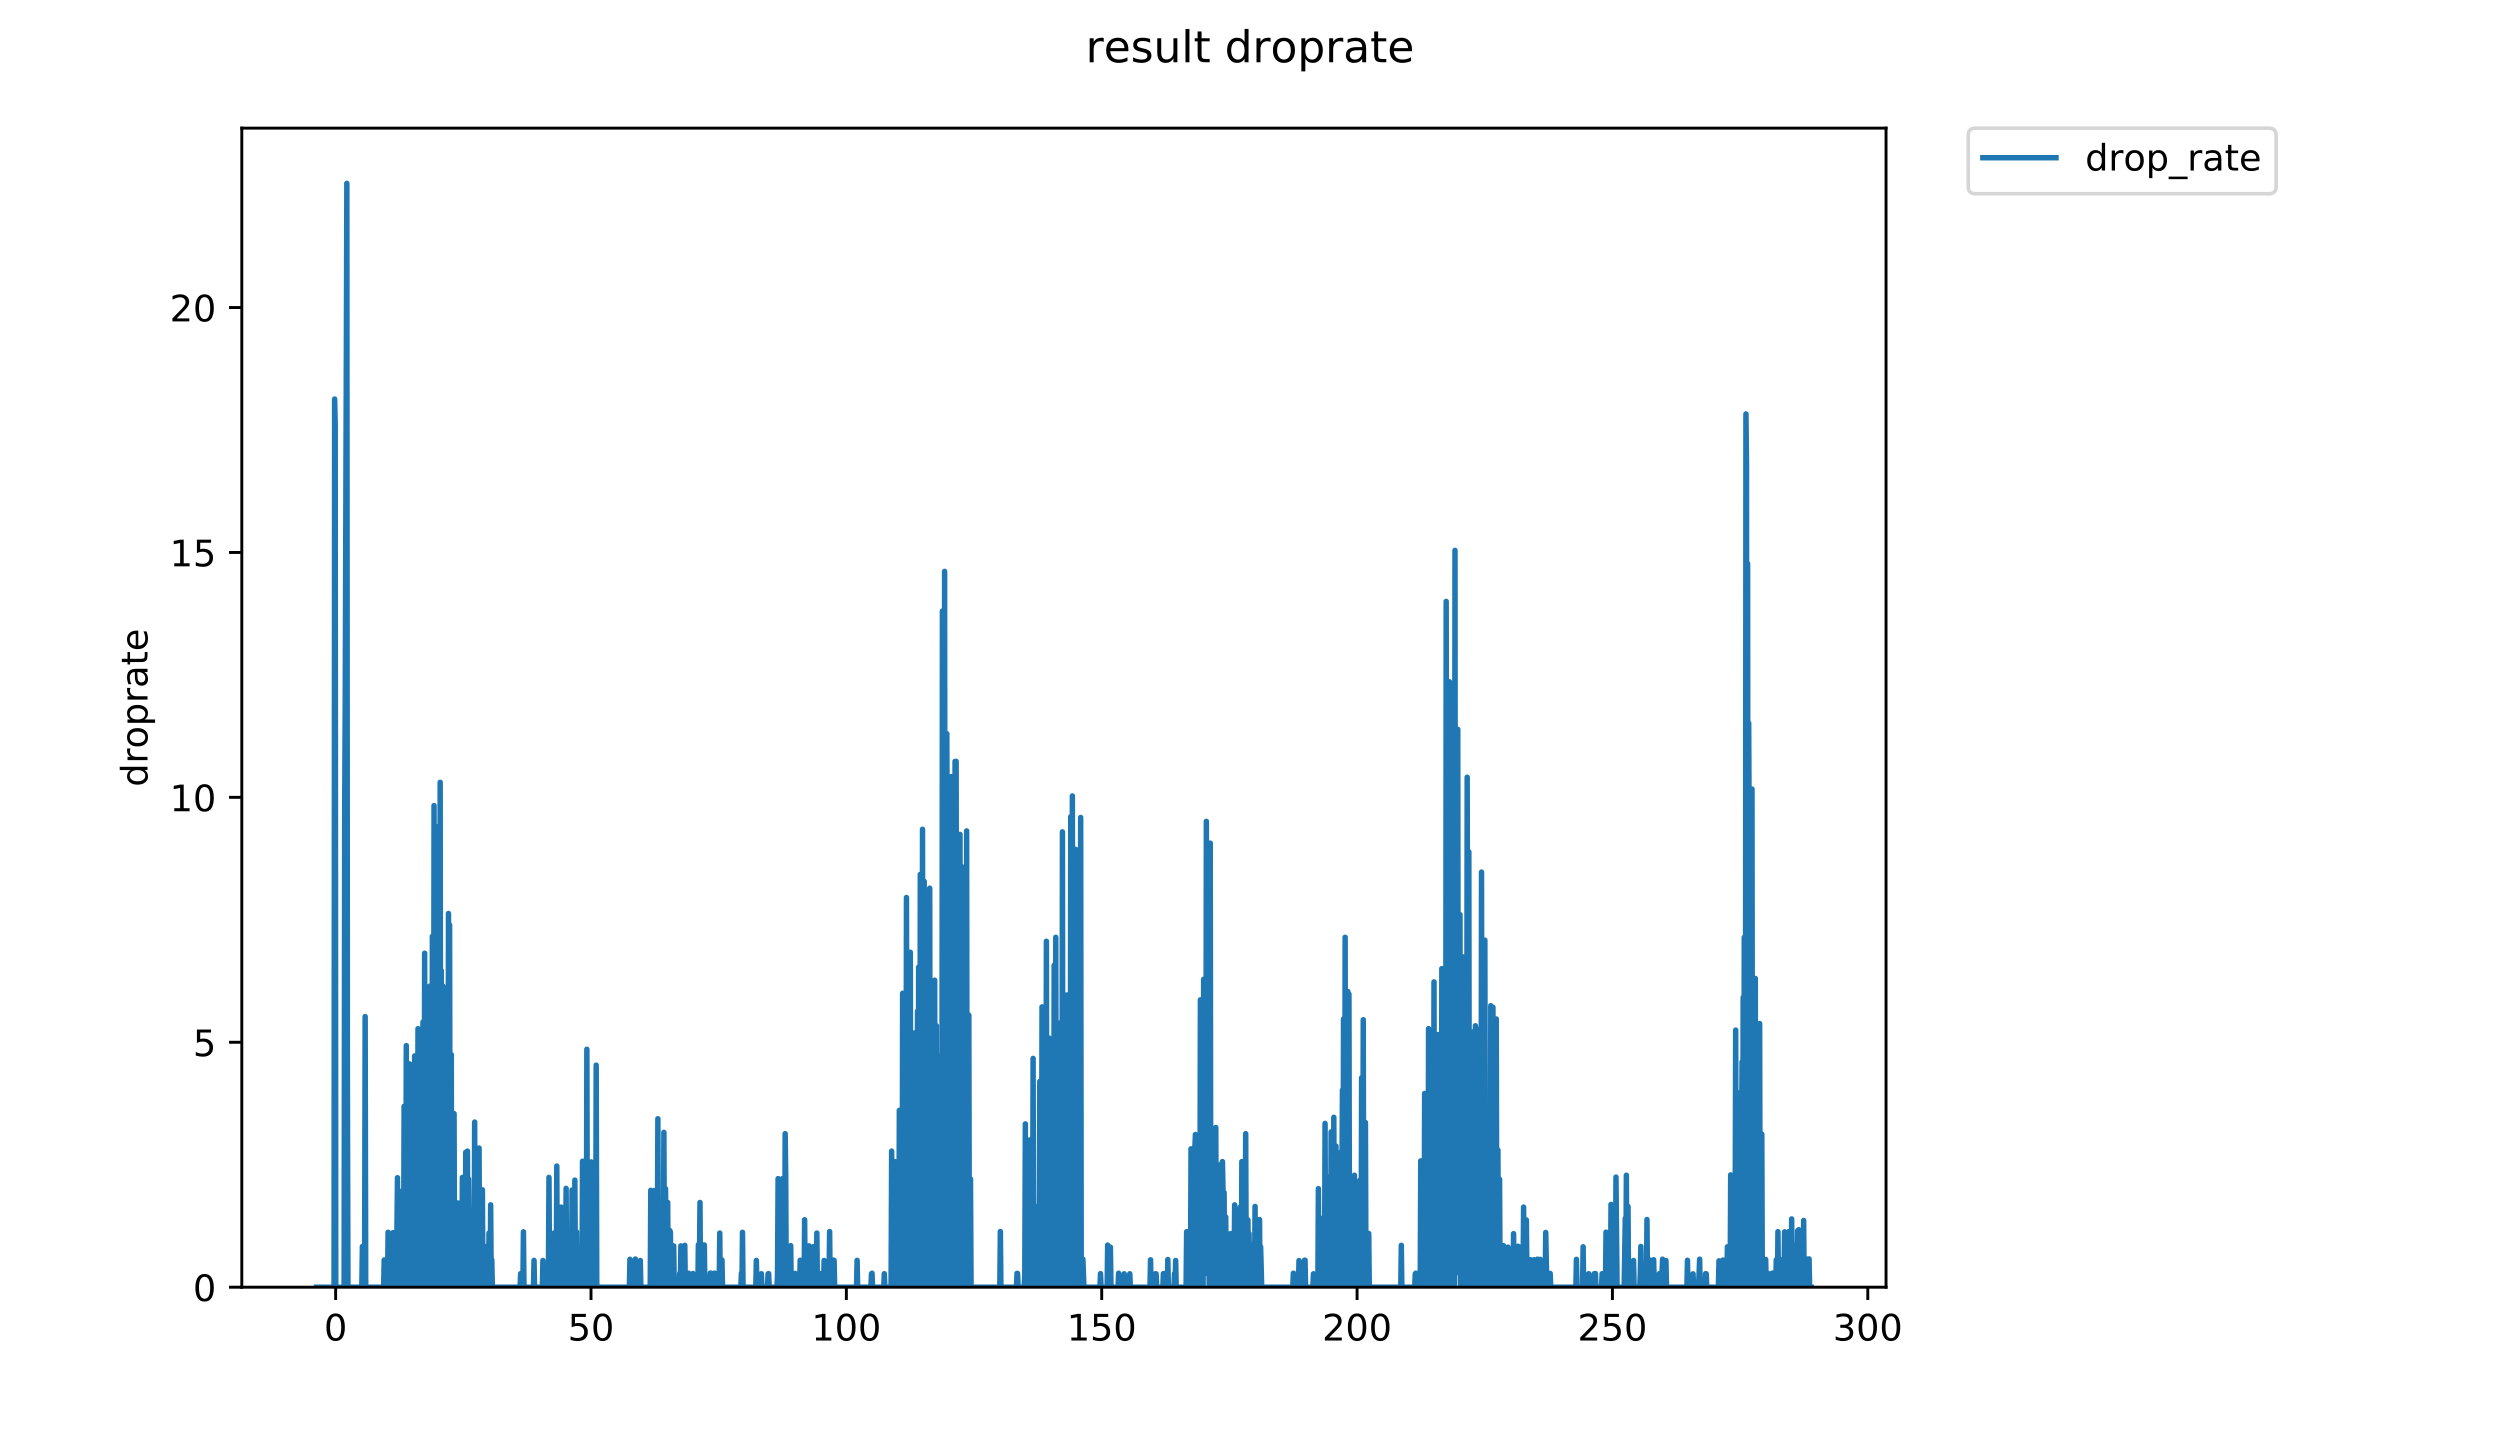 <?xml version="1.0" encoding="utf-8" standalone="no"?>
<!DOCTYPE svg PUBLIC "-//W3C//DTD SVG 1.1//EN"
  "http://www.w3.org/Graphics/SVG/1.1/DTD/svg11.dtd">
<!-- Created with matplotlib (https://matplotlib.org/) -->
<svg height="396pt" version="1.1" viewBox="0 0 684 396" width="684pt" xmlns="http://www.w3.org/2000/svg" xmlns:xlink="http://www.w3.org/1999/xlink">
 <defs>
  <style type="text/css">
*{stroke-linecap:butt;stroke-linejoin:round;}
  </style>
 </defs>
 <g id="figure_1">
  <g id="patch_1">
   <path d="M 0 396 
L 684 396 
L 684 0 
L 0 0 
z
" style="fill:#ffffff;"/>
  </g>
  <g id="axes_1">
   <g id="patch_2">
    <path d="M 66.159 352.174 
L 516.019 352.174 
L 516.019 35.062 
L 66.159 35.062 
z
" style="fill:#ffffff;"/>
   </g>
   <g id="matplotlib.axis_1">
    <g id="xtick_1">
     <g id="line2d_1">
      <defs>
       <path d="M 0 0 
L 0 3.5 
" id="mff8808a3f1" style="stroke:#000000;stroke-width:0.8;"/>
      </defs>
      <g>
       <use style="stroke:#000000;stroke-width:0.8;" x="91.833" xlink:href="#mff8808a3f1" y="352.174"/>
      </g>
     </g>
     <g id="text_1">
      <!-- 0 -->
      <defs>
       <path d="M 31.781 66.406 
Q 24.172 66.406 20.328 58.906 
Q 16.5 51.422 16.5 36.375 
Q 16.5 21.391 20.328 13.891 
Q 24.172 6.391 31.781 6.391 
Q 39.453 6.391 43.281 13.891 
Q 47.125 21.391 47.125 36.375 
Q 47.125 51.422 43.281 58.906 
Q 39.453 66.406 31.781 66.406 
z
M 31.781 74.219 
Q 44.047 74.219 50.516 64.516 
Q 56.984 54.828 56.984 36.375 
Q 56.984 17.969 50.516 8.266 
Q 44.047 -1.422 31.781 -1.422 
Q 19.531 -1.422 13.062 8.266 
Q 6.594 17.969 6.594 36.375 
Q 6.594 54.828 13.062 64.516 
Q 19.531 74.219 31.781 74.219 
z
" id="DejaVuSans-48"/>
      </defs>
      <g transform="translate(88.651 366.773)scale(0.1 -0.1)">
       <use xlink:href="#DejaVuSans-48"/>
      </g>
     </g>
    </g>
    <g id="xtick_2">
     <g id="line2d_2">
      <g>
       <use style="stroke:#000000;stroke-width:0.8;" x="161.698" xlink:href="#mff8808a3f1" y="352.174"/>
      </g>
     </g>
     <g id="text_2">
      <!-- 50 -->
      <defs>
       <path d="M 10.797 72.906 
L 49.516 72.906 
L 49.516 64.594 
L 19.828 64.594 
L 19.828 46.734 
Q 21.969 47.469 24.109 47.828 
Q 26.266 48.188 28.422 48.188 
Q 40.625 48.188 47.75 41.5 
Q 54.891 34.812 54.891 23.391 
Q 54.891 11.625 47.562 5.094 
Q 40.234 -1.422 26.906 -1.422 
Q 22.312 -1.422 17.547 -0.641 
Q 12.797 0.141 7.719 1.703 
L 7.719 11.625 
Q 12.109 9.234 16.797 8.062 
Q 21.484 6.891 26.703 6.891 
Q 35.156 6.891 40.078 11.328 
Q 45.016 15.766 45.016 23.391 
Q 45.016 31 40.078 35.438 
Q 35.156 39.891 26.703 39.891 
Q 22.75 39.891 18.812 39.016 
Q 14.891 38.141 10.797 36.281 
z
" id="DejaVuSans-53"/>
      </defs>
      <g transform="translate(155.336 366.773)scale(0.1 -0.1)">
       <use xlink:href="#DejaVuSans-53"/>
       <use x="63.623" xlink:href="#DejaVuSans-48"/>
      </g>
     </g>
    </g>
    <g id="xtick_3">
     <g id="line2d_3">
      <g>
       <use style="stroke:#000000;stroke-width:0.8;" x="231.564" xlink:href="#mff8808a3f1" y="352.174"/>
      </g>
     </g>
     <g id="text_3">
      <!-- 100 -->
      <defs>
       <path d="M 12.406 8.297 
L 28.516 8.297 
L 28.516 63.922 
L 10.984 60.406 
L 10.984 69.391 
L 28.422 72.906 
L 38.281 72.906 
L 38.281 8.297 
L 54.391 8.297 
L 54.391 0 
L 12.406 0 
z
" id="DejaVuSans-49"/>
      </defs>
      <g transform="translate(222.021 366.773)scale(0.1 -0.1)">
       <use xlink:href="#DejaVuSans-49"/>
       <use x="63.623" xlink:href="#DejaVuSans-48"/>
       <use x="127.246" xlink:href="#DejaVuSans-48"/>
      </g>
     </g>
    </g>
    <g id="xtick_4">
     <g id="line2d_4">
      <g>
       <use style="stroke:#000000;stroke-width:0.8;" x="301.43" xlink:href="#mff8808a3f1" y="352.174"/>
      </g>
     </g>
     <g id="text_4">
      <!-- 150 -->
      <g transform="translate(291.887 366.773)scale(0.1 -0.1)">
       <use xlink:href="#DejaVuSans-49"/>
       <use x="63.623" xlink:href="#DejaVuSans-53"/>
       <use x="127.246" xlink:href="#DejaVuSans-48"/>
      </g>
     </g>
    </g>
    <g id="xtick_5">
     <g id="line2d_5">
      <g>
       <use style="stroke:#000000;stroke-width:0.8;" x="371.296" xlink:href="#mff8808a3f1" y="352.174"/>
      </g>
     </g>
     <g id="text_5">
      <!-- 200 -->
      <defs>
       <path d="M 19.188 8.297 
L 53.609 8.297 
L 53.609 0 
L 7.328 0 
L 7.328 8.297 
Q 12.938 14.109 22.625 23.891 
Q 32.328 33.688 34.812 36.531 
Q 39.547 41.844 41.422 45.531 
Q 43.312 49.219 43.312 52.781 
Q 43.312 58.594 39.234 62.25 
Q 35.156 65.922 28.609 65.922 
Q 23.969 65.922 18.812 64.312 
Q 13.672 62.703 7.812 59.422 
L 7.812 69.391 
Q 13.766 71.781 18.938 73 
Q 24.125 74.219 28.422 74.219 
Q 39.75 74.219 46.484 68.547 
Q 53.219 62.891 53.219 53.422 
Q 53.219 48.922 51.531 44.891 
Q 49.859 40.875 45.406 35.406 
Q 44.188 33.984 37.641 27.219 
Q 31.109 20.453 19.188 8.297 
z
" id="DejaVuSans-50"/>
      </defs>
      <g transform="translate(361.753 366.773)scale(0.1 -0.1)">
       <use xlink:href="#DejaVuSans-50"/>
       <use x="63.623" xlink:href="#DejaVuSans-48"/>
       <use x="127.246" xlink:href="#DejaVuSans-48"/>
      </g>
     </g>
    </g>
    <g id="xtick_6">
     <g id="line2d_6">
      <g>
       <use style="stroke:#000000;stroke-width:0.8;" x="441.162" xlink:href="#mff8808a3f1" y="352.174"/>
      </g>
     </g>
     <g id="text_6">
      <!-- 250 -->
      <g transform="translate(431.618 366.773)scale(0.1 -0.1)">
       <use xlink:href="#DejaVuSans-50"/>
       <use x="63.623" xlink:href="#DejaVuSans-53"/>
       <use x="127.246" xlink:href="#DejaVuSans-48"/>
      </g>
     </g>
    </g>
    <g id="xtick_7">
     <g id="line2d_7">
      <g>
       <use style="stroke:#000000;stroke-width:0.8;" x="511.028" xlink:href="#mff8808a3f1" y="352.174"/>
      </g>
     </g>
     <g id="text_7">
      <!-- 300 -->
      <defs>
       <path d="M 40.578 39.312 
Q 47.656 37.797 51.625 33 
Q 55.609 28.219 55.609 21.188 
Q 55.609 10.406 48.188 4.484 
Q 40.766 -1.422 27.094 -1.422 
Q 22.516 -1.422 17.656 -0.516 
Q 12.797 0.391 7.625 2.203 
L 7.625 11.719 
Q 11.719 9.328 16.594 8.109 
Q 21.484 6.891 26.812 6.891 
Q 36.078 6.891 40.938 10.547 
Q 45.797 14.203 45.797 21.188 
Q 45.797 27.641 41.281 31.266 
Q 36.766 34.906 28.719 34.906 
L 20.219 34.906 
L 20.219 43.016 
L 29.109 43.016 
Q 36.375 43.016 40.234 45.922 
Q 44.094 48.828 44.094 54.297 
Q 44.094 59.906 40.109 62.906 
Q 36.141 65.922 28.719 65.922 
Q 24.656 65.922 20.016 65.031 
Q 15.375 64.156 9.812 62.312 
L 9.812 71.094 
Q 15.438 72.656 20.344 73.438 
Q 25.25 74.219 29.594 74.219 
Q 40.828 74.219 47.359 69.109 
Q 53.906 64.016 53.906 55.328 
Q 53.906 49.266 50.438 45.094 
Q 46.969 40.922 40.578 39.312 
z
" id="DejaVuSans-51"/>
      </defs>
      <g transform="translate(501.484 366.773)scale(0.1 -0.1)">
       <use xlink:href="#DejaVuSans-51"/>
       <use x="63.623" xlink:href="#DejaVuSans-48"/>
       <use x="127.246" xlink:href="#DejaVuSans-48"/>
      </g>
     </g>
    </g>
   </g>
   <g id="matplotlib.axis_2">
    <g id="ytick_1">
     <g id="line2d_8">
      <defs>
       <path d="M 0 0 
L -3.5 0 
" id="md7b29735ac" style="stroke:#000000;stroke-width:0.8;"/>
      </defs>
      <g>
       <use style="stroke:#000000;stroke-width:0.8;" x="66.159" xlink:href="#md7b29735ac" y="352.174"/>
      </g>
     </g>
     <g id="text_8">
      <!-- 0 -->
      <g transform="translate(52.796 355.973)scale(0.1 -0.1)">
       <use xlink:href="#DejaVuSans-48"/>
      </g>
     </g>
    </g>
    <g id="ytick_2">
     <g id="line2d_9">
      <g>
       <use style="stroke:#000000;stroke-width:0.8;" x="66.159" xlink:href="#md7b29735ac" y="285.165"/>
      </g>
     </g>
     <g id="text_9">
      <!-- 5 -->
      <g transform="translate(52.796 288.965)scale(0.1 -0.1)">
       <use xlink:href="#DejaVuSans-53"/>
      </g>
     </g>
    </g>
    <g id="ytick_3">
     <g id="line2d_10">
      <g>
       <use style="stroke:#000000;stroke-width:0.8;" x="66.159" xlink:href="#md7b29735ac" y="218.157"/>
      </g>
     </g>
     <g id="text_10">
      <!-- 10 -->
      <g transform="translate(46.434 221.956)scale(0.1 -0.1)">
       <use xlink:href="#DejaVuSans-49"/>
       <use x="63.623" xlink:href="#DejaVuSans-48"/>
      </g>
     </g>
    </g>
    <g id="ytick_4">
     <g id="line2d_11">
      <g>
       <use style="stroke:#000000;stroke-width:0.8;" x="66.159" xlink:href="#md7b29735ac" y="151.148"/>
      </g>
     </g>
     <g id="text_11">
      <!-- 15 -->
      <g transform="translate(46.434 154.947)scale(0.1 -0.1)">
       <use xlink:href="#DejaVuSans-49"/>
       <use x="63.623" xlink:href="#DejaVuSans-53"/>
      </g>
     </g>
    </g>
    <g id="ytick_5">
     <g id="line2d_12">
      <g>
       <use style="stroke:#000000;stroke-width:0.8;" x="66.159" xlink:href="#md7b29735ac" y="84.139"/>
      </g>
     </g>
     <g id="text_12">
      <!-- 20 -->
      <g transform="translate(46.434 87.939)scale(0.1 -0.1)">
       <use xlink:href="#DejaVuSans-50"/>
       <use x="63.623" xlink:href="#DejaVuSans-48"/>
      </g>
     </g>
    </g>
    <g id="text_13">
     <!-- droprate -->
     <defs>
      <path d="M 45.406 46.391 
L 45.406 75.984 
L 54.391 75.984 
L 54.391 0 
L 45.406 0 
L 45.406 8.203 
Q 42.578 3.328 38.25 0.953 
Q 33.938 -1.422 27.875 -1.422 
Q 17.969 -1.422 11.734 6.484 
Q 5.516 14.406 5.516 27.297 
Q 5.516 40.188 11.734 48.094 
Q 17.969 56 27.875 56 
Q 33.938 56 38.25 53.625 
Q 42.578 51.266 45.406 46.391 
z
M 14.797 27.297 
Q 14.797 17.391 18.875 11.75 
Q 22.953 6.109 30.078 6.109 
Q 37.203 6.109 41.297 11.75 
Q 45.406 17.391 45.406 27.297 
Q 45.406 37.203 41.297 42.844 
Q 37.203 48.484 30.078 48.484 
Q 22.953 48.484 18.875 42.844 
Q 14.797 37.203 14.797 27.297 
z
" id="DejaVuSans-100"/>
      <path d="M 41.109 46.297 
Q 39.594 47.172 37.812 47.578 
Q 36.031 48 33.891 48 
Q 26.266 48 22.188 43.047 
Q 18.109 38.094 18.109 28.812 
L 18.109 0 
L 9.078 0 
L 9.078 54.688 
L 18.109 54.688 
L 18.109 46.188 
Q 20.953 51.172 25.484 53.578 
Q 30.031 56 36.531 56 
Q 37.453 56 38.578 55.875 
Q 39.703 55.766 41.062 55.516 
z
" id="DejaVuSans-114"/>
      <path d="M 30.609 48.391 
Q 23.391 48.391 19.188 42.75 
Q 14.984 37.109 14.984 27.297 
Q 14.984 17.484 19.156 11.844 
Q 23.344 6.203 30.609 6.203 
Q 37.797 6.203 41.984 11.859 
Q 46.188 17.531 46.188 27.297 
Q 46.188 37.016 41.984 42.703 
Q 37.797 48.391 30.609 48.391 
z
M 30.609 56 
Q 42.328 56 49.016 48.375 
Q 55.719 40.766 55.719 27.297 
Q 55.719 13.875 49.016 6.219 
Q 42.328 -1.422 30.609 -1.422 
Q 18.844 -1.422 12.172 6.219 
Q 5.516 13.875 5.516 27.297 
Q 5.516 40.766 12.172 48.375 
Q 18.844 56 30.609 56 
z
" id="DejaVuSans-111"/>
      <path d="M 18.109 8.203 
L 18.109 -20.797 
L 9.078 -20.797 
L 9.078 54.688 
L 18.109 54.688 
L 18.109 46.391 
Q 20.953 51.266 25.266 53.625 
Q 29.594 56 35.594 56 
Q 45.562 56 51.781 48.094 
Q 58.016 40.188 58.016 27.297 
Q 58.016 14.406 51.781 6.484 
Q 45.562 -1.422 35.594 -1.422 
Q 29.594 -1.422 25.266 0.953 
Q 20.953 3.328 18.109 8.203 
z
M 48.688 27.297 
Q 48.688 37.203 44.609 42.844 
Q 40.531 48.484 33.406 48.484 
Q 26.266 48.484 22.188 42.844 
Q 18.109 37.203 18.109 27.297 
Q 18.109 17.391 22.188 11.75 
Q 26.266 6.109 33.406 6.109 
Q 40.531 6.109 44.609 11.75 
Q 48.688 17.391 48.688 27.297 
z
" id="DejaVuSans-112"/>
      <path d="M 34.281 27.484 
Q 23.391 27.484 19.188 25 
Q 14.984 22.516 14.984 16.5 
Q 14.984 11.719 18.141 8.906 
Q 21.297 6.109 26.703 6.109 
Q 34.188 6.109 38.703 11.406 
Q 43.219 16.703 43.219 25.484 
L 43.219 27.484 
z
M 52.203 31.203 
L 52.203 0 
L 43.219 0 
L 43.219 8.297 
Q 40.141 3.328 35.547 0.953 
Q 30.953 -1.422 24.312 -1.422 
Q 15.922 -1.422 10.953 3.297 
Q 6 8.016 6 15.922 
Q 6 25.141 12.172 29.828 
Q 18.359 34.516 30.609 34.516 
L 43.219 34.516 
L 43.219 35.406 
Q 43.219 41.609 39.141 45 
Q 35.062 48.391 27.688 48.391 
Q 23 48.391 18.547 47.266 
Q 14.109 46.141 10.016 43.891 
L 10.016 52.203 
Q 14.938 54.109 19.578 55.047 
Q 24.219 56 28.609 56 
Q 40.484 56 46.344 49.844 
Q 52.203 43.703 52.203 31.203 
z
" id="DejaVuSans-97"/>
      <path d="M 18.312 70.219 
L 18.312 54.688 
L 36.812 54.688 
L 36.812 47.703 
L 18.312 47.703 
L 18.312 18.016 
Q 18.312 11.328 20.141 9.422 
Q 21.969 7.516 27.594 7.516 
L 36.812 7.516 
L 36.812 0 
L 27.594 0 
Q 17.188 0 13.234 3.875 
Q 9.281 7.766 9.281 18.016 
L 9.281 47.703 
L 2.688 47.703 
L 2.688 54.688 
L 9.281 54.688 
L 9.281 70.219 
z
" id="DejaVuSans-116"/>
      <path d="M 56.203 29.594 
L 56.203 25.203 
L 14.891 25.203 
Q 15.484 15.922 20.484 11.062 
Q 25.484 6.203 34.422 6.203 
Q 39.594 6.203 44.453 7.469 
Q 49.312 8.734 54.109 11.281 
L 54.109 2.781 
Q 49.266 0.734 44.188 -0.344 
Q 39.109 -1.422 33.891 -1.422 
Q 20.797 -1.422 13.156 6.188 
Q 5.516 13.812 5.516 26.812 
Q 5.516 40.234 12.766 48.109 
Q 20.016 56 32.328 56 
Q 43.359 56 49.781 48.891 
Q 56.203 41.797 56.203 29.594 
z
M 47.219 32.234 
Q 47.125 39.594 43.094 43.984 
Q 39.062 48.391 32.422 48.391 
Q 24.906 48.391 20.391 44.141 
Q 15.875 39.891 15.188 32.172 
z
" id="DejaVuSans-101"/>
     </defs>
     <g transform="translate(40.354 215.236)rotate(-90)scale(0.1 -0.1)">
      <use xlink:href="#DejaVuSans-100"/>
      <use x="63.477" xlink:href="#DejaVuSans-114"/>
      <use x="104.559" xlink:href="#DejaVuSans-111"/>
      <use x="165.74" xlink:href="#DejaVuSans-112"/>
      <use x="229.217" xlink:href="#DejaVuSans-114"/>
      <use x="270.33" xlink:href="#DejaVuSans-97"/>
      <use x="331.609" xlink:href="#DejaVuSans-116"/>
      <use x="370.818" xlink:href="#DejaVuSans-101"/>
     </g>
    </g>
   </g>
   <g id="line2d_13">
    <path clip-path="url(#pc371eb6bca)" d="M 86.607 352.174 
L 91.4 352.174 
L 91.554 109.176 
L 91.71 116.1 
L 91.866 352.174 
L 94.152 352.174 
L 94.3 221.986 
L 94.449 193.17 
L 94.744 102.572 
L 94.895 50.163 
L 95.045 295.547 
L 95.198 352.174 
L 98.996 352.174 
L 99.149 341.037 
L 99.297 352.174 
L 99.751 352.174 
L 99.905 278.131 
L 100.06 352.174 
L 104.964 352.174 
L 105.116 344.729 
L 105.27 352.174 
L 106.03 352.174 
L 106.181 337.158 
L 106.486 352.174 
L 107.389 352.174 
L 107.541 337.242 
L 107.692 352.174 
L 108.448 352.174 
L 108.751 322.226 
L 108.9 352.174 
L 109.048 352.174 
L 109.353 329.523 
L 109.502 352.174 
L 109.655 352.174 
L 109.807 325.97 
L 110.112 352.174 
L 110.412 352.174 
L 110.561 302.679 
L 110.711 352.174 
L 111.008 352.174 
L 111.163 286.083 
L 111.313 344.666 
L 111.466 352.174 
L 111.618 307.377 
L 111.773 344.871 
L 111.929 352.174 
L 112.077 291.084 
L 112.225 340.621 
L 112.376 352.174 
L 112.682 322.881 
L 112.836 352.174 
L 112.99 319.038 
L 113.144 315.356 
L 113.298 352.174 
L 113.45 288.888 
L 113.605 348.492 
L 113.755 352.174 
L 113.902 352.174 
L 114.056 307.625 
L 114.208 352.174 
L 114.36 281.443 
L 114.51 352.174 
L 114.663 352.174 
L 114.813 325.674 
L 114.968 326.472 
L 115.119 352.174 
L 115.271 311.11 
L 115.573 352.174 
L 115.722 279.629 
L 115.875 352.174 
L 116.029 352.174 
L 116.177 260.799 
L 116.332 352.174 
L 116.637 352.174 
L 116.785 329.2 
L 116.934 283.837 
L 117.084 348.388 
L 117.236 314.739 
L 117.384 333.029 
L 117.535 269.817 
L 117.684 352.174 
L 117.838 270.951 
L 117.988 352.174 
L 118.14 352.174 
L 118.294 256.184 
L 118.447 344.77 
L 118.603 352.174 
L 118.753 220.415 
L 118.906 348.462 
L 119.061 271.397 
L 119.216 352.174 
L 119.371 260.882 
L 119.525 352.174 
L 119.673 226.175 
L 119.827 352.174 
L 120.128 270.046 
L 120.279 344.687 
L 120.432 214.05 
L 120.588 352.174 
L 120.738 265.59 
L 120.886 340.72 
L 121.034 352.174 
L 121.186 269.817 
L 121.334 352.174 
L 121.635 321.802 
L 121.785 352.174 
L 121.937 307.252 
L 122.09 352.174 
L 122.394 295.387 
L 122.548 352.174 
L 122.703 249.927 
L 122.855 352.174 
L 123.01 253.038 
L 123.164 352.174 
L 123.318 352.174 
L 123.469 288.535 
L 123.618 352.174 
L 123.77 307.377 
L 124.077 352.174 
L 124.233 304.702 
L 124.386 352.174 
L 124.537 348.441 
L 124.692 330.083 
L 124.847 352.174 
L 124.994 352.174 
L 125.145 348.41 
L 125.292 329.134 
L 125.594 352.174 
L 125.747 341.006 
L 126.051 352.174 
L 126.356 352.174 
L 126.506 322.142 
L 126.661 348.492 
L 126.815 352.174 
L 126.97 330.144 
L 127.123 337.447 
L 127.275 352.174 
L 127.429 315.255 
L 127.585 352.174 
L 127.74 352.174 
L 127.891 314.947 
L 128.042 352.174 
L 128.196 322.557 
L 128.497 352.174 
L 128.649 333.509 
L 128.804 352.174 
L 129.11 352.174 
L 129.416 337.158 
L 129.714 352.174 
L 129.864 307 
L 130.015 352.174 
L 130.17 352.174 
L 130.469 325.674 
L 130.621 352.174 
L 130.772 318.483 
L 130.923 352.174 
L 131.072 314.101 
L 131.224 352.174 
L 131.374 344.603 
L 131.526 344.729 
L 131.68 352.174 
L 131.832 352.174 
L 131.981 325.523 
L 132.13 352.174 
L 132.434 352.174 
L 132.588 348.492 
L 132.738 348.399 
L 132.885 352.174 
L 133.039 341.068 
L 133.189 352.174 
L 133.64 352.174 
L 133.794 337.366 
L 133.945 352.174 
L 134.095 352.174 
L 134.246 329.65 
L 134.4 352.174 
L 134.55 344.645 
L 134.705 352.174 
L 142.296 352.174 
L 142.45 348.472 
L 142.6 352.174 
L 143.061 352.174 
L 143.21 337.031 
L 143.358 352.174 
L 145.955 352.174 
L 146.11 344.851 
L 146.257 352.174 
L 148.386 352.174 
L 148.541 344.871 
L 148.694 352.174 
L 149.898 352.174 
L 150.048 348.399 
L 150.199 322.142 
L 150.352 348.462 
L 150.503 352.174 
L 151.411 352.174 
L 151.565 337.366 
L 151.72 352.174 
L 152.181 352.174 
L 152.335 319.038 
L 152.482 352.174 
L 153.393 352.174 
L 153.548 330.264 
L 153.703 352.174 
L 154.594 352.174 
L 154.741 348.312 
L 154.888 325.139 
L 155.035 352.174 
L 155.629 352.174 
L 155.776 340.654 
L 155.923 352.174 
L 156.364 352.174 
L 156.514 325.598 
L 156.665 352.174 
L 157.122 352.174 
L 157.277 322.881 
L 157.431 348.502 
L 157.584 352.174 
L 157.734 337.031 
L 157.882 352.174 
L 158.333 352.174 
L 158.642 341.098 
L 158.789 352.174 
L 159.231 352.174 
L 159.379 317.713 
L 159.527 352.174 
L 159.97 352.174 
L 160.118 329.2 
L 160.266 348.334 
L 160.413 352.174 
L 160.562 287.08 
L 160.71 348.345 
L 160.858 352.174 
L 161.005 321.454 
L 161.153 352.174 
L 161.608 352.174 
L 161.757 317.908 
L 161.914 352.174 
L 162.063 352.174 
L 162.213 318.198 
L 162.367 352.174 
L 162.517 352.174 
L 162.667 321.973 
L 162.82 352.174 
L 162.97 352.174 
L 163.119 291.43 
L 163.274 352.174 
L 172.199 352.174 
L 172.348 344.538 
L 172.496 352.174 
L 173.531 352.174 
L 173.826 344.472 
L 173.974 352.174 
L 175.028 352.174 
L 175.183 344.871 
L 175.338 352.174 
L 177.904 352.174 
L 178.054 325.674 
L 178.352 352.174 
L 178.799 352.174 
L 178.95 325.748 
L 179.099 352.174 
L 179.694 352.174 
L 179.843 344.56 
L 179.991 306.094 
L 180.138 352.174 
L 180.592 352.174 
L 180.747 337.567 
L 180.901 337.447 
L 181.052 352.174 
L 181.347 352.174 
L 181.494 348.334 
L 181.642 309.812 
L 181.789 352.174 
L 181.937 352.174 
L 182.084 325.217 
L 182.386 352.174 
L 182.532 348.312 
L 182.679 329.001 
L 182.826 352.174 
L 183.121 352.174 
L 183.267 336.681 
L 183.419 337.158 
L 183.57 352.174 
L 183.87 352.174 
L 184.173 340.912 
L 184.324 340.881 
L 184.476 352.174 
L 185.837 352.174 
L 185.986 348.356 
L 186.133 352.174 
L 186.284 340.881 
L 186.436 344.687 
L 186.586 352.174 
L 186.897 352.174 
L 187.054 344.95 
L 187.21 352.174 
L 187.357 340.72 
L 187.505 352.174 
L 188.248 352.174 
L 188.396 348.345 
L 188.543 352.174 
L 189.437 352.174 
L 189.589 348.431 
L 189.742 352.174 
L 190.931 352.174 
L 191.077 340.554 
L 191.224 352.174 
L 191.371 344.472 
L 191.518 329.001 
L 191.664 352.174 
L 192.555 352.174 
L 192.702 340.621 
L 192.849 352.174 
L 194.197 352.174 
L 194.343 348.312 
L 194.491 348.334 
L 194.646 352.174 
L 195.266 352.174 
L 195.414 348.356 
L 195.561 348.334 
L 195.708 352.174 
L 196.465 352.174 
L 196.62 348.522 
L 196.77 352.174 
L 196.924 337.366 
L 197.074 352.174 
L 197.376 352.174 
L 197.528 344.729 
L 197.683 352.174 
L 202.698 352.174 
L 202.847 348.367 
L 202.995 352.174 
L 203.147 337.158 
L 203.295 352.174 
L 206.786 352.174 
L 206.941 344.851 
L 207.091 352.174 
L 208.159 352.174 
L 208.314 348.502 
L 208.468 352.174 
L 209.995 352.174 
L 210.15 348.512 
L 210.303 348.462 
L 210.453 352.174 
L 212.582 352.174 
L 212.734 348.451 
L 212.887 322.475 
L 213.034 352.174 
L 213.921 352.174 
L 214.074 322.475 
L 214.224 352.174 
L 214.673 352.174 
L 214.822 310.174 
L 214.968 321.366 
L 215.116 352.174 
L 216.185 352.174 
L 216.335 340.817 
L 216.485 352.174 
L 217.405 352.174 
L 217.555 348.41 
L 217.707 352.174 
L 218.783 352.174 
L 218.936 344.811 
L 219.084 352.174 
L 219.682 352.174 
L 219.838 348.512 
L 219.993 352.174 
L 220.147 333.714 
L 220.302 352.174 
L 221.219 352.174 
L 221.369 340.881 
L 221.52 352.174 
L 222.125 352.174 
L 222.273 344.538 
L 222.423 352.174 
L 222.576 341.068 
L 222.725 352.174 
L 223.333 352.174 
L 223.486 337.366 
L 223.64 352.174 
L 224.097 352.174 
L 224.248 348.42 
L 224.403 352.174 
L 225.325 352.174 
L 225.481 344.871 
L 225.632 352.174 
L 226.682 352.174 
L 226.837 348.522 
L 226.986 336.945 
L 227.14 352.174 
L 227.907 352.174 
L 228.06 344.749 
L 228.215 344.851 
L 228.365 352.174 
L 234.35 352.174 
L 234.505 344.831 
L 234.657 352.174 
L 238.284 352.174 
L 238.439 348.502 
L 238.586 348.356 
L 238.738 352.174 
L 241.794 352.174 
L 241.948 348.492 
L 242.103 352.174 
L 243.798 352.174 
L 243.951 314.947 
L 244.1 348.378 
L 244.255 352.174 
L 244.701 352.174 
L 244.85 317.811 
L 245.153 352.174 
L 245.905 352.174 
L 246.058 303.779 
L 246.207 352.174 
L 246.814 352.174 
L 246.961 271.764 
L 247.26 352.174 
L 247.858 352.174 
L 248.007 245.569 
L 248.162 344.851 
L 248.309 352.174 
L 248.912 352.174 
L 249.061 260.538 
L 249.212 352.174 
L 249.368 352.174 
L 249.519 310.88 
L 249.67 352.174 
L 249.819 352.174 
L 249.973 344.79 
L 250.129 323.04 
L 250.284 282.602 
L 250.59 311.338 
L 250.74 352.174 
L 251.038 276.671 
L 251.188 352.174 
L 251.337 264.606 
L 251.491 352.174 
L 251.641 352.174 
L 251.792 239.238 
L 251.948 352.174 
L 252.097 254.296 
L 252.252 352.174 
L 252.401 226.889 
L 252.555 344.831 
L 252.707 352.174 
L 252.855 241.131 
L 253.158 352.174 
L 253.311 314.947 
L 253.459 310.294 
L 253.616 352.174 
L 253.764 352.174 
L 253.916 314.947 
L 254.068 352.174 
L 254.217 352.174 
L 254.368 243.003 
L 254.521 352.174 
L 254.675 352.174 
L 254.823 309.934 
L 254.971 352.174 
L 255.121 352.174 
L 255.275 322.639 
L 255.425 352.174 
L 255.577 337.283 
L 255.725 268.175 
L 255.874 352.174 
L 256.026 333.663 
L 256.177 280.648 
L 256.333 352.174 
L 256.482 352.174 
L 256.634 288.888 
L 256.783 352.174 
L 256.934 352.174 
L 257.086 329.9 
L 257.237 348.41 
L 257.54 307.377 
L 257.693 352.174 
L 257.843 167.192 
L 257.998 352.174 
L 258.147 200.742 
L 258.297 352.174 
L 258.445 156.332 
L 258.595 352.174 
L 258.745 212.099 
L 258.894 314.316 
L 259.044 200.742 
L 259.342 283.643 
L 259.494 251.1 
L 259.645 352.174 
L 259.947 262.33 
L 260.097 352.174 
L 260.247 212.494 
L 260.397 299.322 
L 260.699 352.174 
L 260.85 214.05 
L 261.005 352.174 
L 261.155 321.888 
L 261.304 208.314 
L 261.451 352.174 
L 261.601 208.314 
L 261.752 337.074 
L 261.899 259.748 
L 262.046 352.174 
L 262.347 265.101 
L 262.498 352.174 
L 262.649 228.293 
L 262.8 333.509 
L 262.953 348.441 
L 263.105 237.09 
L 263.255 348.388 
L 263.409 263.323 
L 263.562 252.216 
L 263.711 265.101 
L 263.861 352.174 
L 264.01 241.448 
L 264.311 352.174 
L 264.467 227.336 
L 264.619 348.441 
L 264.77 333.509 
L 265.072 277.72 
L 265.221 352.174 
L 265.372 352.174 
L 265.525 322.557 
L 265.681 352.174 
L 273.548 352.174 
L 273.697 336.945 
L 273.847 352.174 
L 278.104 352.174 
L 278.253 348.399 
L 278.404 348.41 
L 278.557 352.174 
L 280.225 352.174 
L 280.381 348.522 
L 280.532 307.502 
L 280.68 352.174 
L 281.593 352.174 
L 281.748 311.896 
L 281.895 352.174 
L 282.501 352.174 
L 282.656 289.584 
L 282.811 352.174 
L 283.261 352.174 
L 283.416 330.083 
L 283.572 337.567 
L 283.72 352.174 
L 284.181 352.174 
L 284.338 341.308 
L 284.488 295.864 
L 284.644 352.174 
L 284.792 352.174 
L 284.942 348.399 
L 285.098 275.488 
L 285.246 352.174 
L 285.397 352.174 
L 285.545 336.858 
L 285.693 298.72 
L 285.995 352.174 
L 286.143 333.029 
L 286.294 257.529 
L 286.448 352.174 
L 286.604 312.223 
L 286.76 352.174 
L 287.065 284.03 
L 287.213 352.174 
L 287.665 352.174 
L 287.822 290.765 
L 288.118 352.174 
L 288.267 352.174 
L 288.415 264.106 
L 288.564 352.174 
L 288.714 352.174 
L 288.861 256.447 
L 289.017 352.174 
L 289.175 330.558 
L 289.329 286.264 
L 289.477 352.174 
L 289.936 352.174 
L 290.085 279.835 
L 290.381 352.174 
L 290.53 352.174 
L 290.681 227.595 
L 290.829 352.174 
L 290.978 310.294 
L 291.134 322.961 
L 291.29 352.174 
L 291.44 329.459 
L 291.591 281.048 
L 291.744 352.174 
L 291.892 272.221 
L 292.044 329.65 
L 292.196 325.97 
L 292.349 315.153 
L 292.501 352.174 
L 292.65 314.101 
L 292.803 352.174 
L 292.953 223.457 
L 293.105 352.174 
L 293.253 352.174 
L 293.4 217.773 
L 293.547 352.174 
L 293.847 255.384 
L 294.002 289.926 
L 294.16 294.532 
L 294.31 232.382 
L 294.457 325.217 
L 294.607 325.523 
L 294.754 244.96 
L 294.905 272.672 
L 295.055 352.174 
L 295.208 240.802 
L 295.517 352.174 
L 295.672 223.664 
L 295.826 352.174 
L 295.974 352.174 
L 296.272 344.516 
L 296.567 352.174 
L 300.946 352.174 
L 301.098 348.462 
L 301.252 352.174 
L 302.91 352.174 
L 303.057 340.654 
L 303.205 352.174 
L 303.65 352.174 
L 303.805 341.219 
L 303.961 352.174 
L 305.903 352.174 
L 306.051 348.356 
L 306.205 352.174 
L 307.416 352.174 
L 307.571 348.512 
L 307.724 352.174 
L 308.955 352.174 
L 309.108 348.502 
L 309.264 352.174 
L 314.637 352.174 
L 314.788 344.687 
L 314.938 352.174 
L 316.006 352.174 
L 316.16 348.482 
L 316.315 348.532 
L 316.47 352.174 
L 318.152 352.174 
L 318.304 348.462 
L 318.456 348.462 
L 318.61 352.174 
L 319.368 352.174 
L 319.518 344.603 
L 319.667 352.174 
L 321.193 352.174 
L 321.346 348.441 
L 321.5 352.174 
L 321.656 344.871 
L 321.806 352.174 
L 324.512 352.174 
L 324.66 336.988 
L 324.813 340.975 
L 324.966 352.174 
L 325.566 352.174 
L 325.718 348.431 
L 325.867 314.316 
L 326.016 318.005 
L 326.167 352.174 
L 326.762 352.174 
L 326.911 314.101 
L 327.061 310.412 
L 327.213 352.174 
L 327.515 352.174 
L 327.669 337.366 
L 327.975 352.174 
L 328.276 352.174 
L 328.427 273.561 
L 328.728 352.174 
L 328.875 275.593 
L 329.022 294.242 
L 329.17 352.174 
L 329.318 267.935 
L 329.466 332.974 
L 329.617 337.116 
L 329.764 302.254 
L 329.91 344.427 
L 330.057 224.722 
L 330.209 348.42 
L 330.362 251.661 
L 330.516 263.811 
L 330.826 352.174 
L 330.976 322.142 
L 331.126 230.685 
L 331.281 352.174 
L 331.731 352.174 
L 331.88 333.138 
L 332.028 352.174 
L 332.179 352.174 
L 332.329 321.973 
L 332.482 352.174 
L 332.638 308.473 
L 332.794 352.174 
L 332.95 344.871 
L 333.101 322.31 
L 333.251 352.174 
L 333.401 321.888 
L 333.553 348.441 
L 333.705 352.174 
L 333.858 318.67 
L 334.01 352.174 
L 334.163 352.174 
L 334.462 317.811 
L 334.61 325.447 
L 334.761 352.174 
L 334.915 326.259 
L 335.062 352.174 
L 335.21 352.174 
L 335.358 332.974 
L 335.506 352.174 
L 335.654 352.174 
L 335.81 344.851 
L 335.962 352.174 
L 336.427 352.174 
L 336.582 337.567 
L 336.737 352.174 
L 336.892 337.527 
L 337.201 352.174 
L 337.502 352.174 
L 337.653 344.666 
L 337.804 329.65 
L 337.954 352.174 
L 338.412 352.174 
L 338.561 333.245 
L 338.71 352.174 
L 339.168 352.174 
L 339.324 330.264 
L 339.472 348.367 
L 339.62 352.174 
L 339.769 317.811 
L 339.921 326.043 
L 340.076 352.174 
L 340.224 329.2 
L 340.371 348.345 
L 340.525 352.174 
L 340.673 344.494 
L 340.821 310.174 
L 340.974 352.174 
L 341.126 352.174 
L 341.274 348.345 
L 341.429 333.765 
L 341.581 352.174 
L 341.736 337.487 
L 341.883 352.174 
L 342.178 352.174 
L 342.325 340.621 
L 342.475 340.687 
L 342.628 348.482 
L 342.783 341.159 
L 342.932 340.785 
L 343.083 352.174 
L 343.23 352.174 
L 343.385 330.083 
L 343.537 352.174 
L 343.686 352.174 
L 343.833 336.814 
L 343.988 337.447 
L 344.141 337.447 
L 344.451 352.174 
L 344.603 333.663 
L 344.751 352.174 
L 344.905 341.129 
L 345.201 352.174 
L 353.71 352.174 
L 353.859 348.356 
L 354.011 348.441 
L 354.162 352.174 
L 355.247 352.174 
L 355.403 344.891 
L 355.551 352.174 
L 356.754 352.174 
L 356.907 344.79 
L 357.061 344.79 
L 357.21 352.174 
L 359.206 352.174 
L 359.361 348.512 
L 359.515 352.174 
L 360.564 352.174 
L 360.711 325.217 
L 360.862 352.174 
L 361.77 352.174 
L 361.92 333.298 
L 362.074 352.174 
L 362.382 352.174 
L 362.535 307.377 
L 362.688 352.174 
L 363.447 352.174 
L 363.601 326.259 
L 363.751 321.973 
L 363.903 352.174 
L 364.05 352.174 
L 364.197 309.69 
L 364.343 348.312 
L 364.49 352.174 
L 364.783 352.174 
L 364.93 305.694 
L 365.077 344.472 
L 365.224 352.174 
L 365.371 340.588 
L 365.517 313.552 
L 365.664 352.174 
L 365.811 352.174 
L 365.957 321.187 
L 366.104 352.174 
L 366.397 321.277 
L 366.545 352.174 
L 366.692 321.454 
L 366.847 315.255 
L 366.997 352.174 
L 367.291 298.259 
L 367.438 352.174 
L 367.586 278.793 
L 367.733 294.574 
L 367.882 352.174 
L 368.03 256.447 
L 368.178 348.345 
L 368.325 332.919 
L 368.478 277.926 
L 368.625 352.174 
L 368.772 271.302 
L 368.921 352.174 
L 369.069 271.993 
L 369.222 344.749 
L 369.374 352.174 
L 369.522 352.174 
L 369.669 336.77 
L 369.973 352.174 
L 370.121 329.134 
L 370.274 348.462 
L 370.426 352.174 
L 370.573 321.542 
L 370.727 352.174 
L 370.883 352.174 
L 371.037 333.866 
L 371.184 352.174 
L 371.634 352.174 
L 371.786 326.043 
L 371.934 352.174 
L 372.089 322.881 
L 372.239 348.399 
L 372.392 352.174 
L 372.54 294.902 
L 372.689 352.174 
L 372.837 352.174 
L 372.984 279.004 
L 373.131 352.174 
L 373.281 314.209 
L 373.433 352.174 
L 373.584 307.126 
L 373.732 352.174 
L 374.331 352.174 
L 374.485 337.487 
L 374.638 352.174 
L 383.25 352.174 
L 383.398 340.72 
L 383.546 352.174 
L 387.057 352.174 
L 387.212 348.522 
L 387.36 348.345 
L 387.509 352.174 
L 388.57 352.174 
L 388.718 317.614 
L 388.873 352.174 
L 389.475 352.174 
L 389.632 348.562 
L 389.781 299.173 
L 389.93 352.174 
L 390.7 352.174 
L 390.852 281.443 
L 391.003 352.174 
L 391.749 352.174 
L 391.9 287.997 
L 392.047 352.174 
L 392.195 352.174 
L 392.344 268.651 
L 392.493 352.174 
L 392.795 352.174 
L 392.947 326.115 
L 393.101 352.174 
L 393.249 352.174 
L 393.396 283.053 
L 393.546 352.174 
L 393.699 352.174 
L 394.013 308.943 
L 394.17 352.174 
L 394.327 352.174 
L 394.483 265.008 
L 394.64 330.616 
L 394.79 337.074 
L 394.938 271.533 
L 395.085 352.174 
L 395.381 306.094 
L 395.528 352.174 
L 395.676 164.55 
L 395.825 260.276 
L 395.973 275.593 
L 396.12 248.493 
L 396.271 254.296 
L 396.42 318.005 
L 396.571 186.535 
L 396.724 352.174 
L 396.874 257.261 
L 397.023 242.386 
L 397.174 352.174 
L 397.326 348.441 
L 397.475 287.633 
L 397.625 280.244 
L 397.934 352.174 
L 398.086 150.588 
L 398.237 348.42 
L 398.39 207.791 
L 398.691 247.648 
L 398.843 199.543 
L 398.991 325.523 
L 399.145 281.639 
L 399.295 303.372 
L 399.445 250.245 
L 399.598 352.174 
L 399.748 307 
L 399.903 315.356 
L 400.055 352.174 
L 400.354 261.825 
L 400.505 352.174 
L 400.657 273.997 
L 400.808 337.158 
L 400.96 329.713 
L 401.114 289.584 
L 401.264 340.849 
L 401.419 212.649 
L 401.72 352.174 
L 401.872 233.048 
L 402.022 352.174 
L 402.171 352.174 
L 402.32 291.43 
L 402.47 352.174 
L 402.766 352.174 
L 402.917 333.404 
L 403.069 348.431 
L 403.223 282.22 
L 403.374 352.174 
L 403.528 352.174 
L 403.678 280.648 
L 403.831 352.174 
L 403.984 352.174 
L 404.136 281.639 
L 404.437 352.174 
L 404.589 307.377 
L 404.743 352.174 
L 404.896 300.201 
L 405.045 295.226 
L 405.195 352.174 
L 405.344 238.6 
L 405.494 344.581 
L 405.645 352.174 
L 405.797 285.165 
L 405.949 333.561 
L 406.1 329.523 
L 406.255 257.23 
L 406.404 344.56 
L 406.551 352.174 
L 406.698 305.828 
L 406.845 329.001 
L 406.998 326.043 
L 407.146 348.367 
L 407.293 348.323 
L 407.44 313.663 
L 407.587 352.174 
L 407.735 352.174 
L 407.882 275.153 
L 408.029 344.45 
L 408.176 352.174 
L 408.324 352.174 
L 408.471 275.593 
L 408.626 352.174 
L 408.781 304.702 
L 408.936 297.399 
L 409.089 352.174 
L 409.236 333.029 
L 409.383 278.793 
L 409.529 352.174 
L 409.676 352.174 
L 409.828 314.634 
L 409.976 352.174 
L 410.278 322.639 
L 410.432 352.174 
L 410.739 352.174 
L 410.893 344.79 
L 411.048 344.831 
L 411.205 341.366 
L 411.354 340.817 
L 411.511 352.174 
L 412.421 352.174 
L 412.577 341.219 
L 412.731 352.174 
L 413.496 352.174 
L 413.652 344.851 
L 413.807 352.174 
L 413.958 352.174 
L 414.113 337.527 
L 414.265 352.174 
L 415.182 352.174 
L 415.335 340.975 
L 415.485 352.174 
L 416.24 352.174 
L 416.393 341.037 
L 416.544 352.174 
L 416.698 352.174 
L 416.853 330.264 
L 417.001 348.356 
L 417.154 352.174 
L 417.301 340.621 
L 417.45 352.174 
L 417.604 333.765 
L 417.76 348.522 
L 417.914 352.174 
L 418.521 352.174 
L 418.672 344.645 
L 418.973 352.174 
L 419.277 352.174 
L 419.43 344.749 
L 419.585 352.174 
L 419.736 344.666 
L 420.042 352.174 
L 420.499 352.174 
L 420.646 344.516 
L 420.795 352.174 
L 421.255 352.174 
L 421.403 344.56 
L 421.699 352.174 
L 421.848 348.356 
L 421.995 348.334 
L 422.15 352.174 
L 422.756 352.174 
L 422.908 337.2 
L 423.215 352.174 
L 423.978 352.174 
L 424.128 348.41 
L 424.28 352.174 
L 431.159 352.174 
L 431.309 344.56 
L 431.461 352.174 
L 432.989 352.174 
L 433.143 341.129 
L 433.295 352.174 
L 434.523 352.174 
L 434.677 348.492 
L 434.826 352.174 
L 436.046 352.174 
L 436.199 348.482 
L 436.506 348.441 
L 436.656 352.174 
L 438.189 352.174 
L 438.343 348.482 
L 438.497 352.174 
L 439.255 352.174 
L 439.406 337.116 
L 439.558 352.174 
L 440.019 352.174 
L 440.172 337.366 
L 440.32 352.174 
L 440.626 352.174 
L 440.775 329.523 
L 441.073 352.174 
L 441.676 352.174 
L 441.831 348.502 
L 441.981 352.174 
L 442.131 322.058 
L 442.426 352.174 
L 444.374 352.174 
L 444.672 333.351 
L 444.823 352.174 
L 444.97 321.542 
L 445.119 352.174 
L 445.267 352.174 
L 445.422 330.083 
L 445.577 352.174 
L 446.784 352.174 
L 446.94 344.871 
L 447.089 352.174 
L 448.63 352.174 
L 448.782 348.472 
L 448.936 341.037 
L 449.091 352.174 
L 450 352.174 
L 450.151 348.41 
L 450.303 348.451 
L 450.456 352.174 
L 450.61 333.663 
L 450.762 352.174 
L 451.066 352.174 
L 451.221 348.502 
L 451.372 352.174 
L 451.526 344.79 
L 451.679 352.174 
L 452.292 352.174 
L 452.443 344.666 
L 452.596 352.174 
L 453.815 352.174 
L 453.968 348.492 
L 454.12 348.431 
L 454.271 352.174 
L 454.574 352.174 
L 454.875 344.516 
L 455.027 352.174 
L 455.641 352.174 
L 455.797 344.891 
L 455.95 352.174 
L 461.536 352.174 
L 461.69 344.811 
L 461.838 352.174 
L 463.063 352.174 
L 463.218 348.532 
L 463.366 352.174 
L 464.726 352.174 
L 465.022 344.516 
L 465.169 352.174 
L 466.508 352.174 
L 466.662 348.472 
L 466.817 348.512 
L 466.971 352.174 
L 470.153 352.174 
L 470.311 344.969 
L 470.468 352.174 
L 471.244 352.174 
L 471.396 344.749 
L 471.551 352.174 
L 472.466 352.174 
L 472.621 341.129 
L 472.769 352.174 
L 473.366 352.174 
L 473.514 321.454 
L 473.668 352.174 
L 473.821 352.174 
L 473.974 333.612 
L 474.125 352.174 
L 474.273 329.2 
L 474.423 348.388 
L 474.575 352.174 
L 474.729 337.366 
L 474.881 281.834 
L 475.029 352.174 
L 475.487 352.174 
L 475.636 299.023 
L 476.034 317.514 
L 476.184 308.35 
L 476.331 352.174 
L 476.625 290.557 
L 476.776 352.174 
L 476.926 272.896 
L 477.073 352.174 
L 477.229 256.447 
L 477.537 352.174 
L 477.689 113.257 
L 477.842 126.966 
L 477.991 352.174 
L 478.142 154.194 
L 478.293 348.41 
L 478.443 197.828 
L 478.596 233.048 
L 478.746 314.529 
L 478.896 295.226 
L 479.046 348.399 
L 479.196 352.174 
L 479.346 215.885 
L 479.498 352.174 
L 479.652 304.179 
L 479.801 306.616 
L 479.948 352.174 
L 480.096 352.174 
L 480.243 267.693 
L 480.395 352.174 
L 480.543 294.902 
L 480.839 352.174 
L 480.988 306.225 
L 481.138 352.174 
L 481.287 352.174 
L 481.437 280.04 
L 481.585 348.345 
L 481.732 352.174 
L 482.028 310.294 
L 482.178 352.174 
L 482.634 352.174 
L 482.787 348.462 
L 482.939 352.174 
L 483.088 344.581 
L 483.242 352.174 
L 483.704 352.174 
L 483.858 348.492 
L 484.013 352.174 
L 484.168 348.542 
L 484.324 352.174 
L 484.776 352.174 
L 484.926 348.312 
L 485.08 348.492 
L 485.235 352.174 
L 485.839 352.174 
L 485.991 344.687 
L 486.144 352.174 
L 486.296 352.174 
L 486.445 336.988 
L 486.592 352.174 
L 486.89 352.174 
L 487.04 344.603 
L 487.193 352.174 
L 488.11 352.174 
L 488.26 337.031 
L 488.407 352.174 
L 488.851 352.174 
L 488.999 348.367 
L 489.148 352.174 
L 489.297 352.174 
L 489.446 336.945 
L 489.595 352.174 
L 490.044 352.174 
L 490.195 333.509 
L 490.343 352.174 
L 490.491 352.174 
L 490.638 344.472 
L 490.792 352.174 
L 490.948 341.129 
L 491.097 344.603 
L 491.244 352.174 
L 491.391 340.588 
L 491.685 352.174 
L 491.832 336.725 
L 491.978 352.174 
L 492.126 336.454 
L 492.275 340.785 
L 492.422 352.174 
L 492.572 352.174 
L 492.719 348.323 
L 492.868 336.902 
L 493.017 352.174 
L 493.322 352.174 
L 493.477 333.916 
L 493.627 352.174 
L 494.367 352.174 
L 494.514 344.472 
L 494.668 352.174 
L 494.961 344.45 
L 495.115 352.174 
L 495.571 352.174 
L 495.571 352.174 
" style="fill:none;stroke:#1f77b4;stroke-linecap:square;stroke-width:1.5;"/>
   </g>
   <g id="patch_3">
    <path d="M 66.159 352.174 
L 66.159 35.062 
" style="fill:none;stroke:#000000;stroke-linecap:square;stroke-linejoin:miter;stroke-width:0.8;"/>
   </g>
   <g id="patch_4">
    <path d="M 516.019 352.174 
L 516.019 35.062 
" style="fill:none;stroke:#000000;stroke-linecap:square;stroke-linejoin:miter;stroke-width:0.8;"/>
   </g>
   <g id="patch_5">
    <path d="M 66.159 352.174 
L 516.019 352.174 
" style="fill:none;stroke:#000000;stroke-linecap:square;stroke-linejoin:miter;stroke-width:0.8;"/>
   </g>
   <g id="patch_6">
    <path d="M 66.159 35.062 
L 516.019 35.062 
" style="fill:none;stroke:#000000;stroke-linecap:square;stroke-linejoin:miter;stroke-width:0.8;"/>
   </g>
   <g id="legend_1">
    <g id="patch_7">
     <path d="M 540.512 53.019 
L 620.748 53.019 
Q 622.748 53.019 622.748 51.019 
L 622.748 37.062 
Q 622.748 35.062 620.748 35.062 
L 540.512 35.062 
Q 538.512 35.062 538.512 37.062 
L 538.512 51.019 
Q 538.512 53.019 540.512 53.019 
z
" style="fill:#ffffff;opacity:0.8;stroke:#cccccc;stroke-linejoin:miter;"/>
    </g>
    <g id="line2d_14">
     <path d="M 542.512 43.161 
L 562.512 43.161 
" style="fill:none;stroke:#1f77b4;stroke-linecap:square;stroke-width:1.5;"/>
    </g>
    <g id="line2d_15"/>
    <g id="text_14">
     <!-- drop_rate -->
     <defs>
      <path d="M 50.984 -16.609 
L 50.984 -23.578 
L -0.984 -23.578 
L -0.984 -16.609 
z
" id="DejaVuSans-95"/>
     </defs>
     <g transform="translate(570.512 46.661)scale(0.1 -0.1)">
      <use xlink:href="#DejaVuSans-100"/>
      <use x="63.477" xlink:href="#DejaVuSans-114"/>
      <use x="104.559" xlink:href="#DejaVuSans-111"/>
      <use x="165.74" xlink:href="#DejaVuSans-112"/>
      <use x="229.217" xlink:href="#DejaVuSans-95"/>
      <use x="279.217" xlink:href="#DejaVuSans-114"/>
      <use x="320.33" xlink:href="#DejaVuSans-97"/>
      <use x="381.609" xlink:href="#DejaVuSans-116"/>
      <use x="420.818" xlink:href="#DejaVuSans-101"/>
     </g>
    </g>
   </g>
  </g>
  <g id="text_15">
   <!-- result droprate -->
   <defs>
    <path d="M 44.281 53.078 
L 44.281 44.578 
Q 40.484 46.531 36.375 47.5 
Q 32.281 48.484 27.875 48.484 
Q 21.188 48.484 17.844 46.438 
Q 14.5 44.391 14.5 40.281 
Q 14.5 37.156 16.891 35.375 
Q 19.281 33.594 26.516 31.984 
L 29.594 31.297 
Q 39.156 29.25 43.188 25.516 
Q 47.219 21.781 47.219 15.094 
Q 47.219 7.469 41.188 3.016 
Q 35.156 -1.422 24.609 -1.422 
Q 20.219 -1.422 15.453 -0.562 
Q 10.688 0.297 5.422 2 
L 5.422 11.281 
Q 10.406 8.688 15.234 7.391 
Q 20.062 6.109 24.812 6.109 
Q 31.156 6.109 34.562 8.281 
Q 37.984 10.453 37.984 14.406 
Q 37.984 18.062 35.516 20.016 
Q 33.062 21.969 24.703 23.781 
L 21.578 24.516 
Q 13.234 26.266 9.516 29.906 
Q 5.812 33.547 5.812 39.891 
Q 5.812 47.609 11.281 51.797 
Q 16.75 56 26.812 56 
Q 31.781 56 36.172 55.266 
Q 40.578 54.547 44.281 53.078 
z
" id="DejaVuSans-115"/>
    <path d="M 8.5 21.578 
L 8.5 54.688 
L 17.484 54.688 
L 17.484 21.922 
Q 17.484 14.156 20.5 10.266 
Q 23.531 6.391 29.594 6.391 
Q 36.859 6.391 41.078 11.031 
Q 45.312 15.672 45.312 23.688 
L 45.312 54.688 
L 54.297 54.688 
L 54.297 0 
L 45.312 0 
L 45.312 8.406 
Q 42.047 3.422 37.719 1 
Q 33.406 -1.422 27.688 -1.422 
Q 18.266 -1.422 13.375 4.438 
Q 8.5 10.297 8.5 21.578 
z
M 31.109 56 
z
" id="DejaVuSans-117"/>
    <path d="M 9.422 75.984 
L 18.406 75.984 
L 18.406 0 
L 9.422 0 
z
" id="DejaVuSans-108"/>
    <path id="DejaVuSans-32"/>
   </defs>
   <g transform="translate(297.048 17.038)scale(0.12 -0.12)">
    <use xlink:href="#DejaVuSans-114"/>
    <use x="41.082" xlink:href="#DejaVuSans-101"/>
    <use x="102.605" xlink:href="#DejaVuSans-115"/>
    <use x="154.705" xlink:href="#DejaVuSans-117"/>
    <use x="218.084" xlink:href="#DejaVuSans-108"/>
    <use x="245.867" xlink:href="#DejaVuSans-116"/>
    <use x="285.076" xlink:href="#DejaVuSans-32"/>
    <use x="316.863" xlink:href="#DejaVuSans-100"/>
    <use x="380.34" xlink:href="#DejaVuSans-114"/>
    <use x="421.422" xlink:href="#DejaVuSans-111"/>
    <use x="482.604" xlink:href="#DejaVuSans-112"/>
    <use x="546.08" xlink:href="#DejaVuSans-114"/>
    <use x="587.193" xlink:href="#DejaVuSans-97"/>
    <use x="648.473" xlink:href="#DejaVuSans-116"/>
    <use x="687.682" xlink:href="#DejaVuSans-101"/>
   </g>
  </g>
 </g>
 <defs>
  <clipPath id="pc371eb6bca">
   <rect height="317.112" width="449.861" x="66.159" y="35.062"/>
  </clipPath>
 </defs>
</svg>
